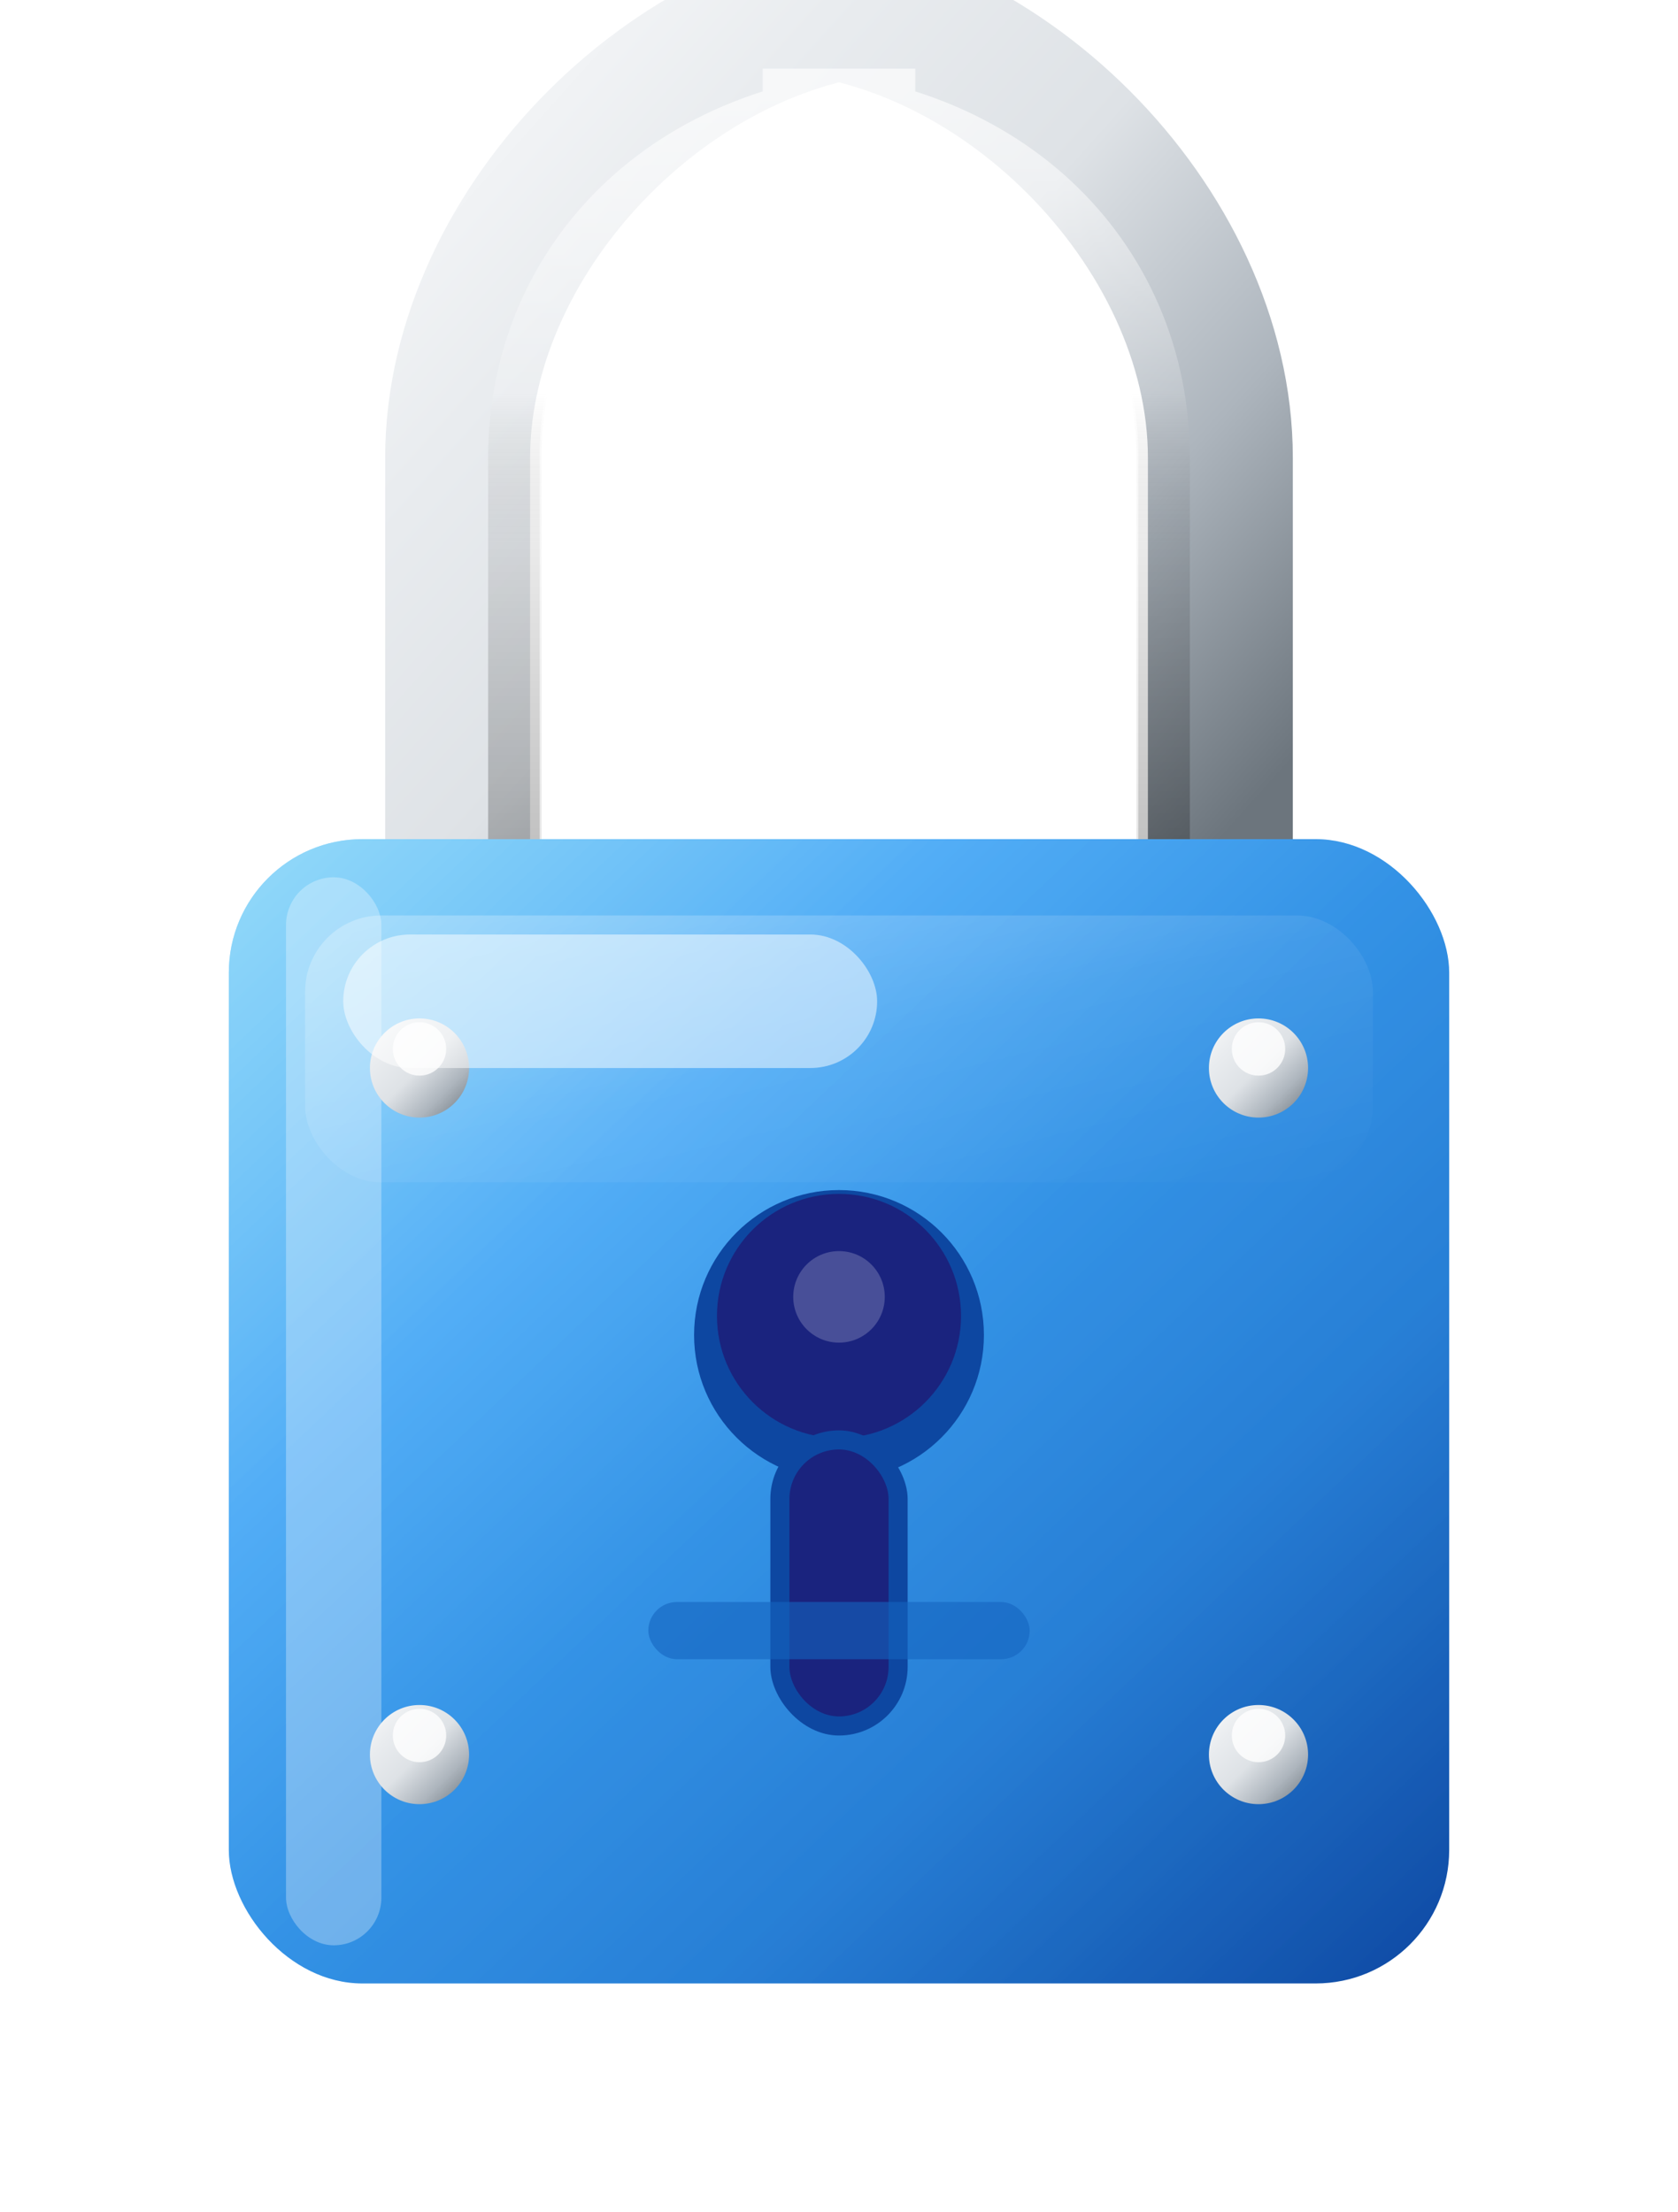 <svg width="44" height="58" viewBox="0 0 44 58" fill="none" xmlns="http://www.w3.org/2000/svg">
  <!-- Define gradients and effects -->
  <defs>
    <!-- Silver gradient for shackle -->
    <linearGradient id="silverGradient" x1="0%" y1="0%" x2="100%" y2="100%">
      <stop offset="0%" style="stop-color:#f8f9fa;stop-opacity:1" />
      <stop offset="25%" style="stop-color:#e9ecef;stop-opacity:1" />
      <stop offset="50%" style="stop-color:#dee2e6;stop-opacity:1" />
      <stop offset="75%" style="stop-color:#adb5bd;stop-opacity:1" />
      <stop offset="100%" style="stop-color:#6c757d;stop-opacity:1" />
    </linearGradient>
    
    <!-- Blue gradient for lock body -->
    <linearGradient id="blueGradient" x1="0%" y1="0%" x2="100%" y2="100%">
      <stop offset="0%" style="stop-color:#4fc3f7;stop-opacity:1" />
      <stop offset="30%" style="stop-color:#2196f3;stop-opacity:1" />
      <stop offset="70%" style="stop-color:#1976d2;stop-opacity:1" />
      <stop offset="100%" style="stop-color:#0d47a1;stop-opacity:1" />
    </linearGradient>
    
    <!-- Shine effect gradient -->
    <linearGradient id="shineGradient" x1="0%" y1="0%" x2="100%" y2="100%">
      <stop offset="0%" style="stop-color:#ffffff;stop-opacity:0.4" />
      <stop offset="50%" style="stop-color:#ffffff;stop-opacity:0.1" />
      <stop offset="100%" style="stop-color:#ffffff;stop-opacity:0" />
    </linearGradient>
    
    <!-- Shadow filter -->
    <filter id="dropShadow" x="-50%" y="-50%" width="200%" height="200%">
      <feDropShadow dx="2" dy="4" stdDeviation="3" flood-color="#000000" flood-opacity="0.3"/>
    </filter>
    
    <!-- Inner shadow for depth -->
    <filter id="innerShadow" x="-50%" y="-50%" width="200%" height="200%">
      <feOffset dx="0" dy="1"/>
      <feGaussianBlur stdDeviation="1" result="offset-blur"/>
      <feFlood flood-color="#000000" flood-opacity="0.2"/>
      <feComposite in2="offset-blur" operator="in"/>
    </filter>
    
    <!-- Metallic reflection -->
    <linearGradient id="metalReflection" x1="0%" y1="0%" x2="0%" y2="100%">
      <stop offset="0%" style="stop-color:#ffffff;stop-opacity:0.8" />
      <stop offset="40%" style="stop-color:#ffffff;stop-opacity:0.2" />
      <stop offset="60%" style="stop-color:#000000;stop-opacity:0.1" />
      <stop offset="100%" style="stop-color:#000000;stop-opacity:0.3" />
    </linearGradient>
  </defs>
  
      <!-- Lock shackle with silver metallic effect -->
  <g filter="url(#dropShadow)">
    <!-- Main shackle structure - better proportions -->
    <path d="M12 22 L12 12 C12 5.925 17.925 0 24 0 L20 0 C26.075 0 32 5.925 32 12 L32 22" 
          stroke="url(#silverGradient)" 
          stroke-width="3.8" 
          stroke-linecap="round" 
          fill="none"/>
    
    <!-- Metallic reflection on shackle -->
    <path d="M13.5 22 L13.5 12 C13.5 6.701 17.701 2.5 24 2.5 L20 2.5 C26.299 2.5 30.5 6.701 30.5 12 L30.5 22" 
          stroke="url(#metalReflection)" 
          stroke-width="1.4" 
          stroke-linecap="round" 
          fill="none"
          opacity="0.8"/>
    
    <!-- Inner shackle detail for realism -->
    <path d="M14.5 22 L14.5 12 C14.5 7.253 18.253 3.5 24 3.5 L20 3.5 C25.747 3.5 29.5 7.253 29.5 12 L29.5 22" 
          stroke="#ffffff" 
          stroke-width="0.7" 
          stroke-linecap="round" 
          fill="none"
          opacity="0.6"/>
  </g>
  
  <!-- Lock body with blue gradient and depth - balanced proportions -->
  <g filter="url(#dropShadow)">
    <!-- Main body -->
    <rect x="6" y="22" width="32" height="30" 
          rx="3.5" ry="3.5" 
          fill="url(#blueGradient)"/>
    
    <!-- Inner shadow for depth -->
    <rect x="6.5" y="22.5" width="31" height="29" 
          rx="3" ry="3" 
          fill="none"
          stroke="url(#innerShadow)"
          stroke-width="0.5"/>
    
    <!-- Shine effect overlay -->
    <rect x="6" y="22" width="32" height="30" 
          rx="3.5" ry="3.5" 
          fill="url(#shineGradient)"/>
    
    <!-- Top highlight -->
    <rect x="8" y="24" width="28" height="7" 
          rx="2" ry="2" 
          fill="url(#shineGradient)"
          opacity="0.7"/>
    
    <!-- Side highlight for realism -->
    <rect x="7.5" y="23" width="2.5" height="28" 
          rx="1.25" ry="1.25" 
          fill="#ffffff"
          opacity="0.3"/>
  </g>
  
  <!-- Keyhole with advanced styling - centered for balanced proportions -->
  <g>
    <!-- Keyhole circle with depth -->
    <circle cx="22" cy="35" r="3.8" fill="#0d47a1"/>
    <circle cx="22" cy="35" r="3.8" fill="url(#innerShadow)"/>
    <circle cx="22" cy="34.5" r="3.2" fill="#1a237e"/>
    
    <!-- Keyhole slot with beveled edges -->
    <rect x="20.2" y="37.5" width="3.6" height="8" 
          rx="1.8" ry="1.8" 
          fill="#0d47a1"/>
    <rect x="20.2" y="37.5" width="3.6" height="8" 
          rx="1.8" ry="1.8" 
          fill="url(#innerShadow)"/>
    <rect x="20.7" y="38" width="2.6" height="7" 
          rx="1.3" ry="1.3" 
          fill="#1a237e"/>
    
    <!-- Keyhole inner highlight for realism -->
    <circle cx="22" cy="34" r="1.2" fill="#ffffff" opacity="0.2"/>
  </g>
  
  <!-- Additional metallic details - repositioned for balance -->
  <g>
    <!-- Corner rivets -->
    <circle cx="11" cy="28" r="1.3" fill="url(#silverGradient)"/>
    <circle cx="33" cy="28" r="1.3" fill="url(#silverGradient)"/>
    <circle cx="11" cy="46" r="1.3" fill="url(#silverGradient)"/>
    <circle cx="33" cy="46" r="1.3" fill="url(#silverGradient)"/>
    
    <!-- Rivet highlights -->
    <circle cx="11" cy="27.5" r="0.7" fill="#ffffff" opacity="0.8"/>
    <circle cx="33" cy="27.5" r="0.7" fill="#ffffff" opacity="0.8"/>
    <circle cx="11" cy="45.5" r="0.7" fill="#ffffff" opacity="0.8"/>
    <circle cx="33" cy="45.5" r="0.7" fill="#ffffff" opacity="0.8"/>
    
    <!-- Brand emboss detail -->
    <rect x="17" y="42" width="10" height="1.5" 
          rx="0.75" ry="0.75" 
          fill="#1565c0"
          opacity="0.6"/>
  </g>
  
  <!-- Final shine overlay - adjusted for balanced proportions -->
  <rect x="9" y="24.5" width="14" height="3.5" 
        rx="1.75" ry="1.75" 
        fill="#ffffff"
        opacity="0.5"/>
</svg>